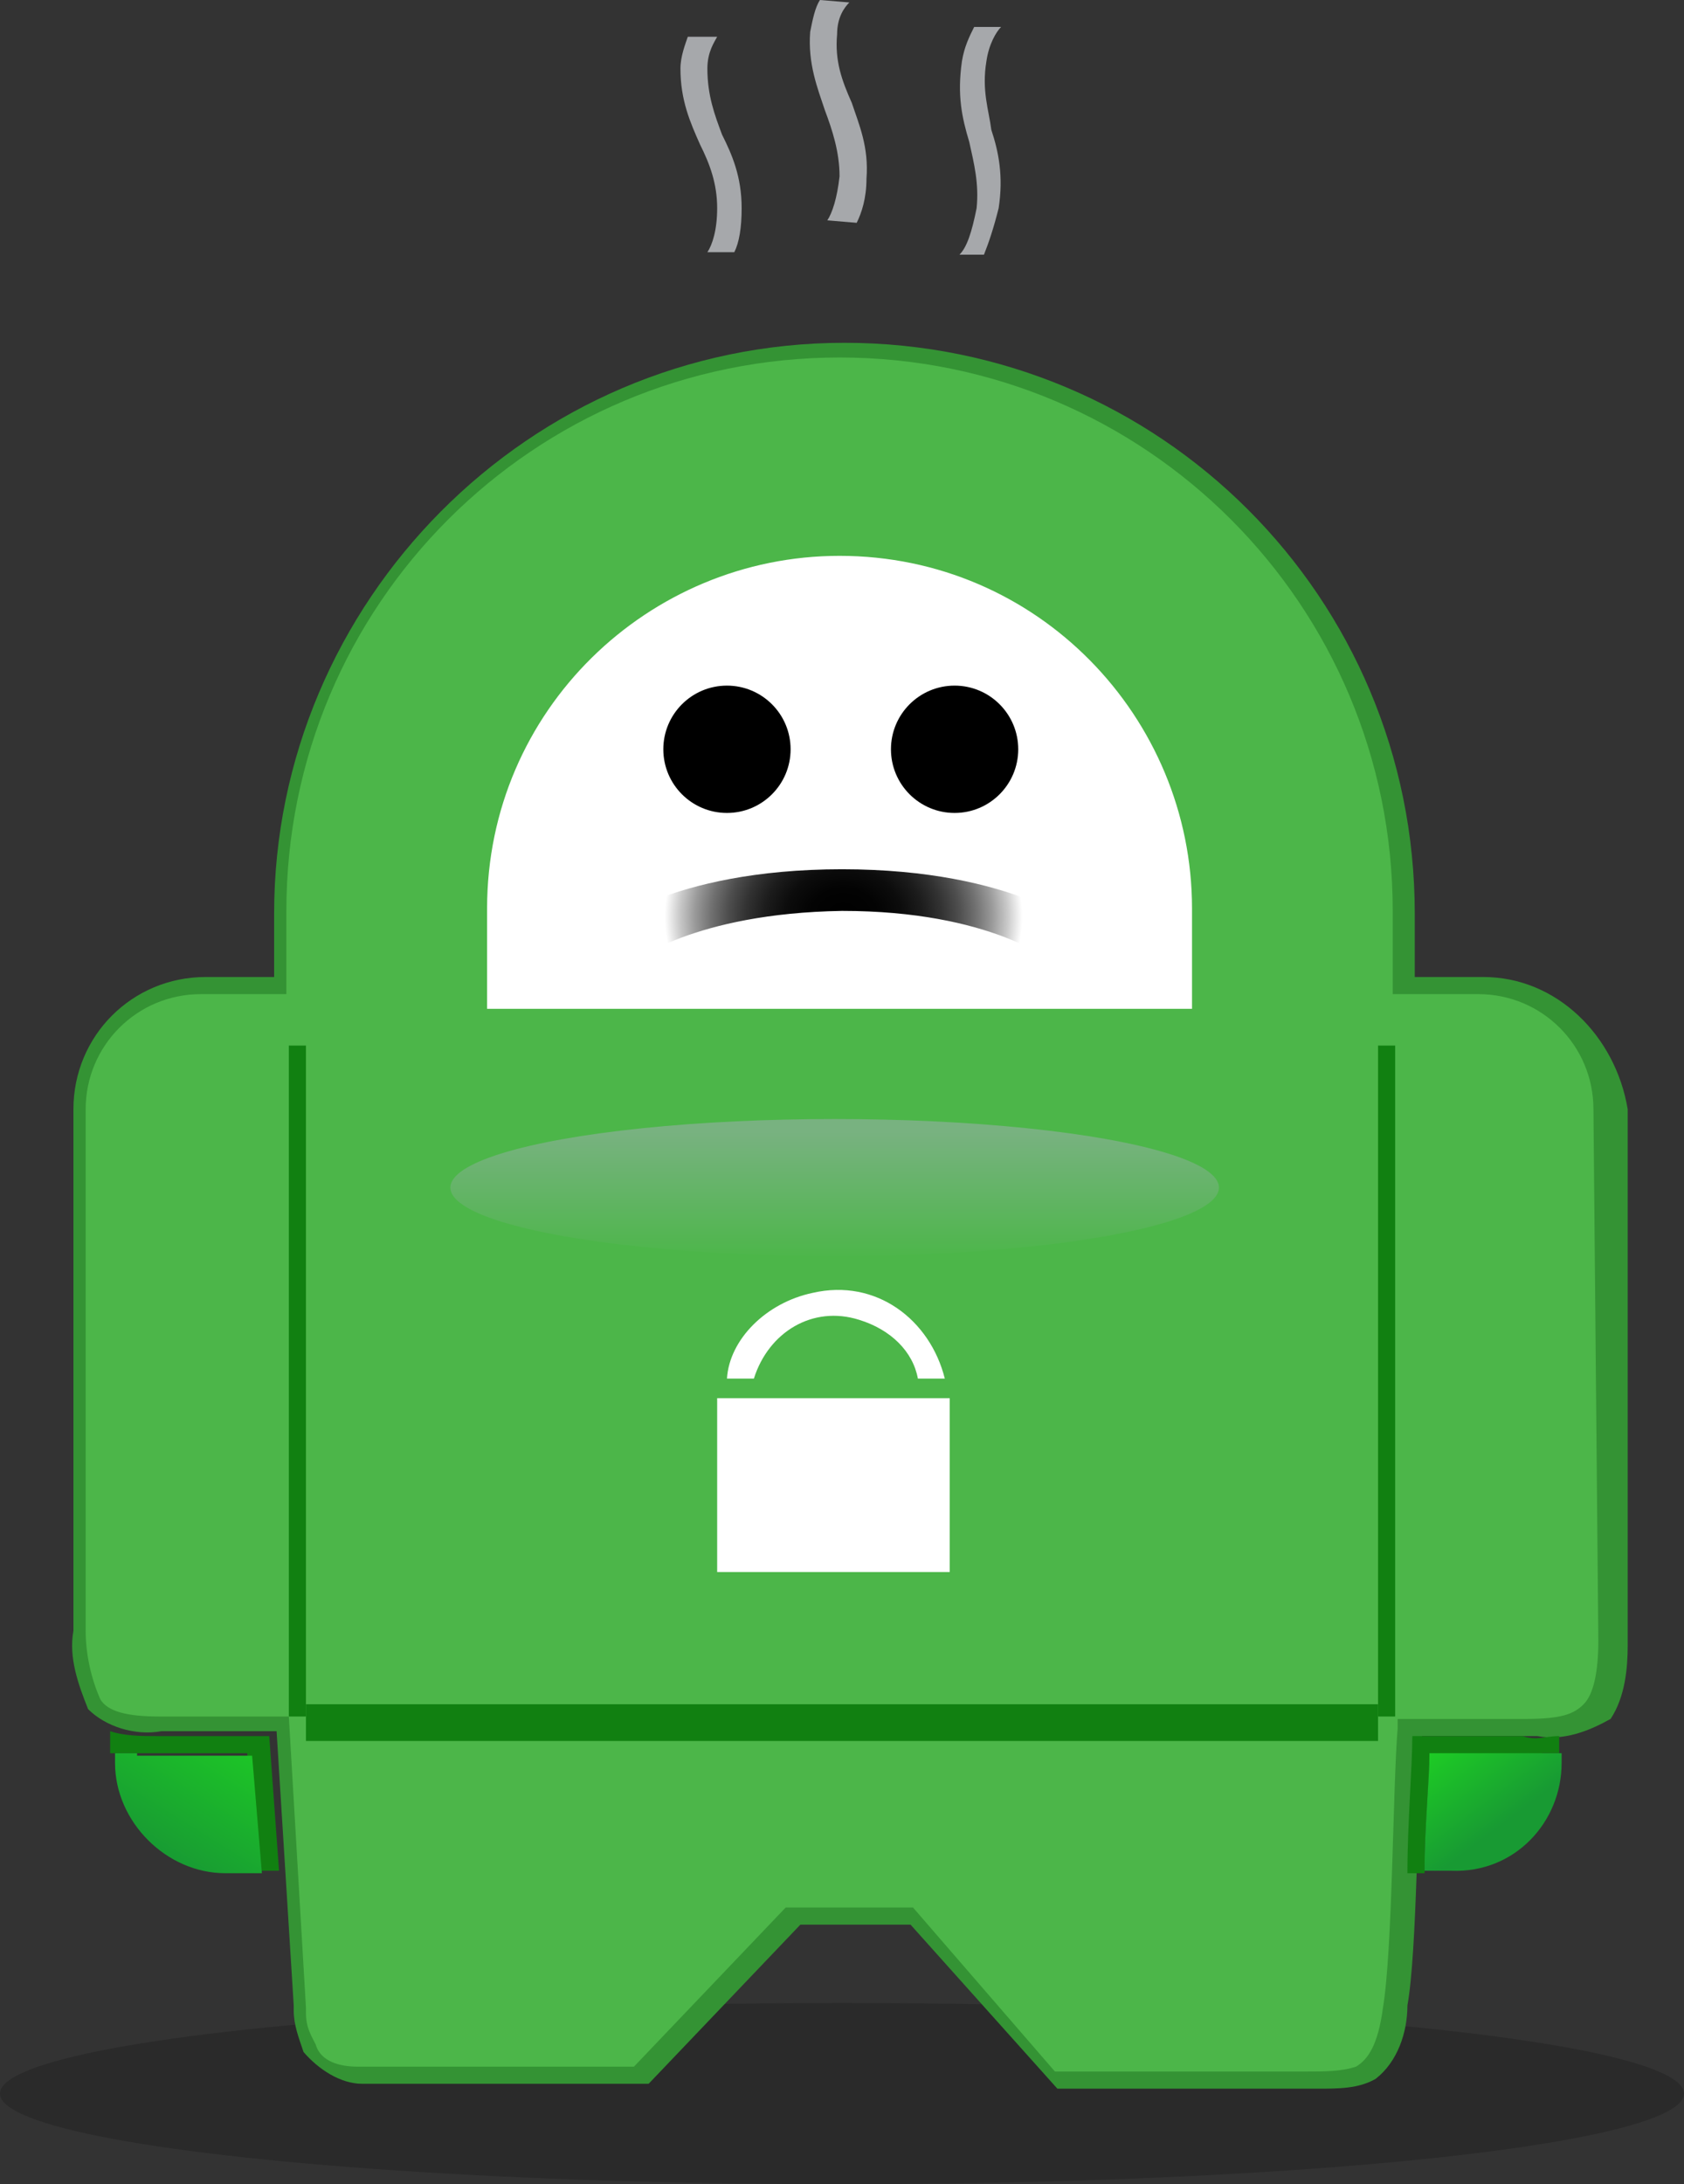 <?xml version="1.0" encoding="utf-8"?>
<!-- Generator: Adobe Illustrator 24.1.1, SVG Export Plug-In . SVG Version: 6.00 Build 0)  -->
<svg version="1.1" id="SEC_3" xmlns="http://www.w3.org/2000/svg" xmlns:xlink="http://www.w3.org/1999/xlink" x="0px" y="0px"
	 viewBox="0 0 68.8 89.2" style="enable-background:new 0 0 68.8 89.2;" xml:space="preserve">
<rect x="0" y="0" width="68.8" height="89.2" fill="#333333" stroke="none"/>
<style type="text/css">
	.st0{opacity:0.18;}
	.st1{fill:#349334;}
	.st2{fill:#4CB649;}
	.st3{fill:#118011;}
	.st4{fill:url(#Ellipse_1_1_);}
	.st5{fill:#FFFFFF;}
	.st6{fill:url(#Path_8_1_);}
	.st7{fill:url(#Path_10_1_);}
	.st8{fill:url(#SVGID_1_);}
	.st9{fill:#A6A8AB;}
</style>
<g>
	<ellipse class="st0" cx="34.4" cy="85.5" rx="34.4" ry="3.7"/>
	<path id="Path_1_2_" class="st1" d="M60.6,39.9h-2.8v-2.6C57.8,24.4,47.4,14,34.5,14S11.2,24.6,11.2,37.3v2.6H8.4
		c-3,0-5.4,2.4-5.4,5.4l0,0v21.3c-0.2,1.1,0.2,2.2,0.6,3.2c0.7,0.7,1.9,1.1,3,0.9h4.7l0.7,11.2c0,0,0,0,0,0.2c0,0.6,0.2,1.1,0.4,1.7
		c0.6,0.7,1.5,1.3,2.4,1.3h11.7l6.2-6.5h4.5l6,6.7h10.6c0.9,0,1.7,0,2.4-0.4c0.9-0.7,1.3-1.9,1.3-3c0.4-2.2,0.4-8.4,0.6-11h4.7
		c1.1,0.2,2.1-0.2,3-0.7c0.6-0.9,0.7-2.1,0.7-3V45.3C66,42.3,63.6,39.9,60.6,39.9L60.6,39.9z"/>
	<path id="Path_2_2_" class="st2" d="M65.3,67c0,1.3-0.2,2.2-0.6,2.6c-0.4,0.4-0.9,0.6-2.4,0.6h-5.2v0.4c-0.2,2.4-0.2,9-0.6,11.4
		c-0.2,1.5-0.6,2.1-1.1,2.4c-0.6,0.2-1.3,0.2-2.1,0.2H43.1l-5.8-6.7h-5.2l-6.2,6.5H14.6c-0.7,0-1.5-0.2-1.7-0.9
		c-0.2-0.4-0.4-0.7-0.4-1.3v-0.2l0,0l-0.7-11.9H6.5c-1.3,0-2.1-0.2-2.4-0.7c-0.4-0.9-0.6-1.9-0.6-2.8V45.3c0-2.6,2.1-4.7,4.7-4.7
		h3.5v-3.4c0-12.5,10.1-22.6,22.6-22.6s22.6,10.1,22.6,22.6v3.4h3.5c2.6,0,4.7,2.1,4.7,4.7L65.3,67L65.3,67z"/>
	<rect id="Rectangle_1_2_" x="12.5" y="69.6" class="st3" width="43.8" height="1.5"/>
	<path id="Path_3_2_" class="st3" d="M11.8,70.1V42.7h0.7v27.4H11.8z"/>
	<path id="Path_4_2_" class="st3" d="M56.3,70.1V42.7h0.7v27.4H56.3z"/>
	
		<linearGradient id="Ellipse_1_1_" gradientUnits="userSpaceOnUse" x1="16.628" y1="-1582.15" x2="16.628" y2="-1583.849" gradientTransform="matrix(16.808 0 0 3.08 -245.35 4924.441)">
		<stop  offset="0" style="stop-color:#4CB649"/>
		<stop  offset="1" style="stop-color:#78B280"/>
	</linearGradient>
	<ellipse id="Ellipse_1_2_" class="st4" cx="34.1" cy="48.5" rx="15.7" ry="2.8"/>
	<path id="Path_5_2_" class="st5" d="M48.7,41.2v-4.1c0-7.8-6.3-14.4-14.4-14.4c-7.8,0-14.4,6.3-14.4,14.4v4.1H48.7z"/>
	<circle id="Ellipse_2_2_" cx="29.7" cy="30.6" r="2.6"/>
	<circle id="Ellipse_3_2_" cx="39" cy="30.6" r="2.6"/>
	<rect id="Rectangle_3_2_" x="29.3" y="57.1" class="st5" width="9.5" height="7.1"/>
	<path id="Path_6_2_" class="st5" d="M30.8,56.3c0.6-1.9,2.4-3,4.3-2.4c1.3,0.4,2.2,1.3,2.4,2.4h1.1c-0.6-2.4-2.8-4.1-5.4-3.5
		c-1.9,0.4-3.4,1.9-3.5,3.5H30.8z"/>
	<path id="Path_7_2_" class="st3" d="M63,71.6c0.2,0,0.6,0,0.7,0v-0.7c-0.6,0-0.9,0.2-1.5,0h-4.5c0,1.3-0.2,3.5-0.2,5.6h0.7
		c0-1.9,0.2-3.7,0.2-4.8H63z"/>
	
		<linearGradient id="Path_8_1_" gradientUnits="userSpaceOnUse" x1="-229.03" y1="-1961.831" x2="-227.067" y2="-1959.514" gradientTransform="matrix(2.953 0 0 2.622 731.933 5212.323)">
		<stop  offset="0" style="stop-color:#23FF16"/>
		<stop  offset="1" style="stop-color:#189A33"/>
	</linearGradient>
	<path id="Path_8_2_" class="st6" d="M63.8,72v-0.4c-0.2,0-0.4,0-0.7,0h-4.7c0,1.1-0.2,3-0.2,4.8h1.1C61.9,76.5,63.8,74.4,63.8,72
		L63.8,72z"/>
	<path id="Path_9_2_" class="st3" d="M11,70.9H6.4c-0.6,0-1.3,0-1.9-0.2v0.9c0.4,0,0.6,0,0.9,0h4.7l0.4,4.8h0.9L11,70.9z"/>
	
		<linearGradient id="Path_10_1_" gradientUnits="userSpaceOnUse" x1="-213.147" y1="-1960.846" x2="-215.944" y2="-1957.111" gradientTransform="matrix(3.161 0 0 2.624 688.796 5211.12)">
		<stop  offset="0" style="stop-color:#23FF16"/>
		<stop  offset="1" style="stop-color:#189A33"/>
	</linearGradient>
	<path id="Path_10_2_" class="st7" d="M5.6,71.6c-0.4,0-0.6,0-0.9,0V72c0,2.4,2.1,4.5,4.5,4.5l0,0h1.5l-0.4-4.8H5.6z"/>
	
		<radialGradient id="SVGID_1_" cx="34.47" cy="37.445" r="6.175" gradientTransform="matrix(1.184 0 0 1 -6.35 0)" gradientUnits="userSpaceOnUse">
		<stop  offset="0" style="stop-color:#000000"/>
		<stop  offset="0.19" style="stop-color:#030303"/>
		<stop  offset="0.324" style="stop-color:#0C0C0C"/>
		<stop  offset="0.44" style="stop-color:#1C1C1C"/>
		<stop  offset="0.546" style="stop-color:#323232"/>
		<stop  offset="0.646" style="stop-color:#4E4E4E"/>
		<stop  offset="0.74" style="stop-color:#717171"/>
		<stop  offset="0.831" style="stop-color:#9A9A9A"/>
		<stop  offset="0.916" style="stop-color:#C9C9C9"/>
		<stop  offset="0.998" style="stop-color:#FEFEFE"/>
		<stop  offset="1" style="stop-color:#FFFFFF"/>
	</radialGradient>
	<path class="st8" d="M25.8,39.3l-1.5-1.2c0.1-0.1,3-2.6,10.1-2.6c7.1,0,10,2.5,10.1,2.6l-1.5,1.2c0,0-2.5-2.1-8.6-2.1
		C28.3,37.3,25.9,39.3,25.8,39.3z"/>
	<g>
		<path class="st9" d="M28.9,2.8c0-0.7,0.3-1.1,0.4-1.3h-1.2c-0.1,0.3-0.3,0.8-0.3,1.3c0,1.3,0.4,2.2,0.8,3.1
			c0.4,0.8,0.7,1.6,0.7,2.6c0,0.9-0.2,1.5-0.4,1.8h1.1c0.2-0.4,0.3-1,0.3-1.8c0-1.3-0.4-2.2-0.8-3C29.2,4.7,28.9,3.9,28.9,2.8z"/>
		<path class="st9" d="M34.2,1.4c0-0.7,0.3-1.1,0.5-1.3L33.5,0c-0.2,0.3-0.3,0.8-0.4,1.3c-0.1,1.3,0.3,2.3,0.6,3.2
			c0.3,0.8,0.6,1.7,0.6,2.7c-0.1,0.9-0.3,1.5-0.5,1.8L35,9.1c0.2-0.4,0.4-1,0.4-1.8c0.1-1.3-0.3-2.2-0.6-3.1
			C34.4,3.3,34.1,2.5,34.2,1.4z"/>
		<path class="st9" d="M40.3,2.5c0.1-0.7,0.4-1.2,0.6-1.4h-1.1c-0.2,0.4-0.4,0.8-0.5,1.4c-0.2,1.4,0,2.3,0.3,3.3
			c0.2,0.9,0.4,1.7,0.3,2.7c-0.2,1-0.4,1.6-0.7,1.9h1c0.2-0.5,0.4-1.1,0.6-1.9c0.2-1.3,0-2.3-0.3-3.2C40.4,4.5,40.1,3.7,40.3,2.5z"
			/>
	</g>
</g>
</svg>
